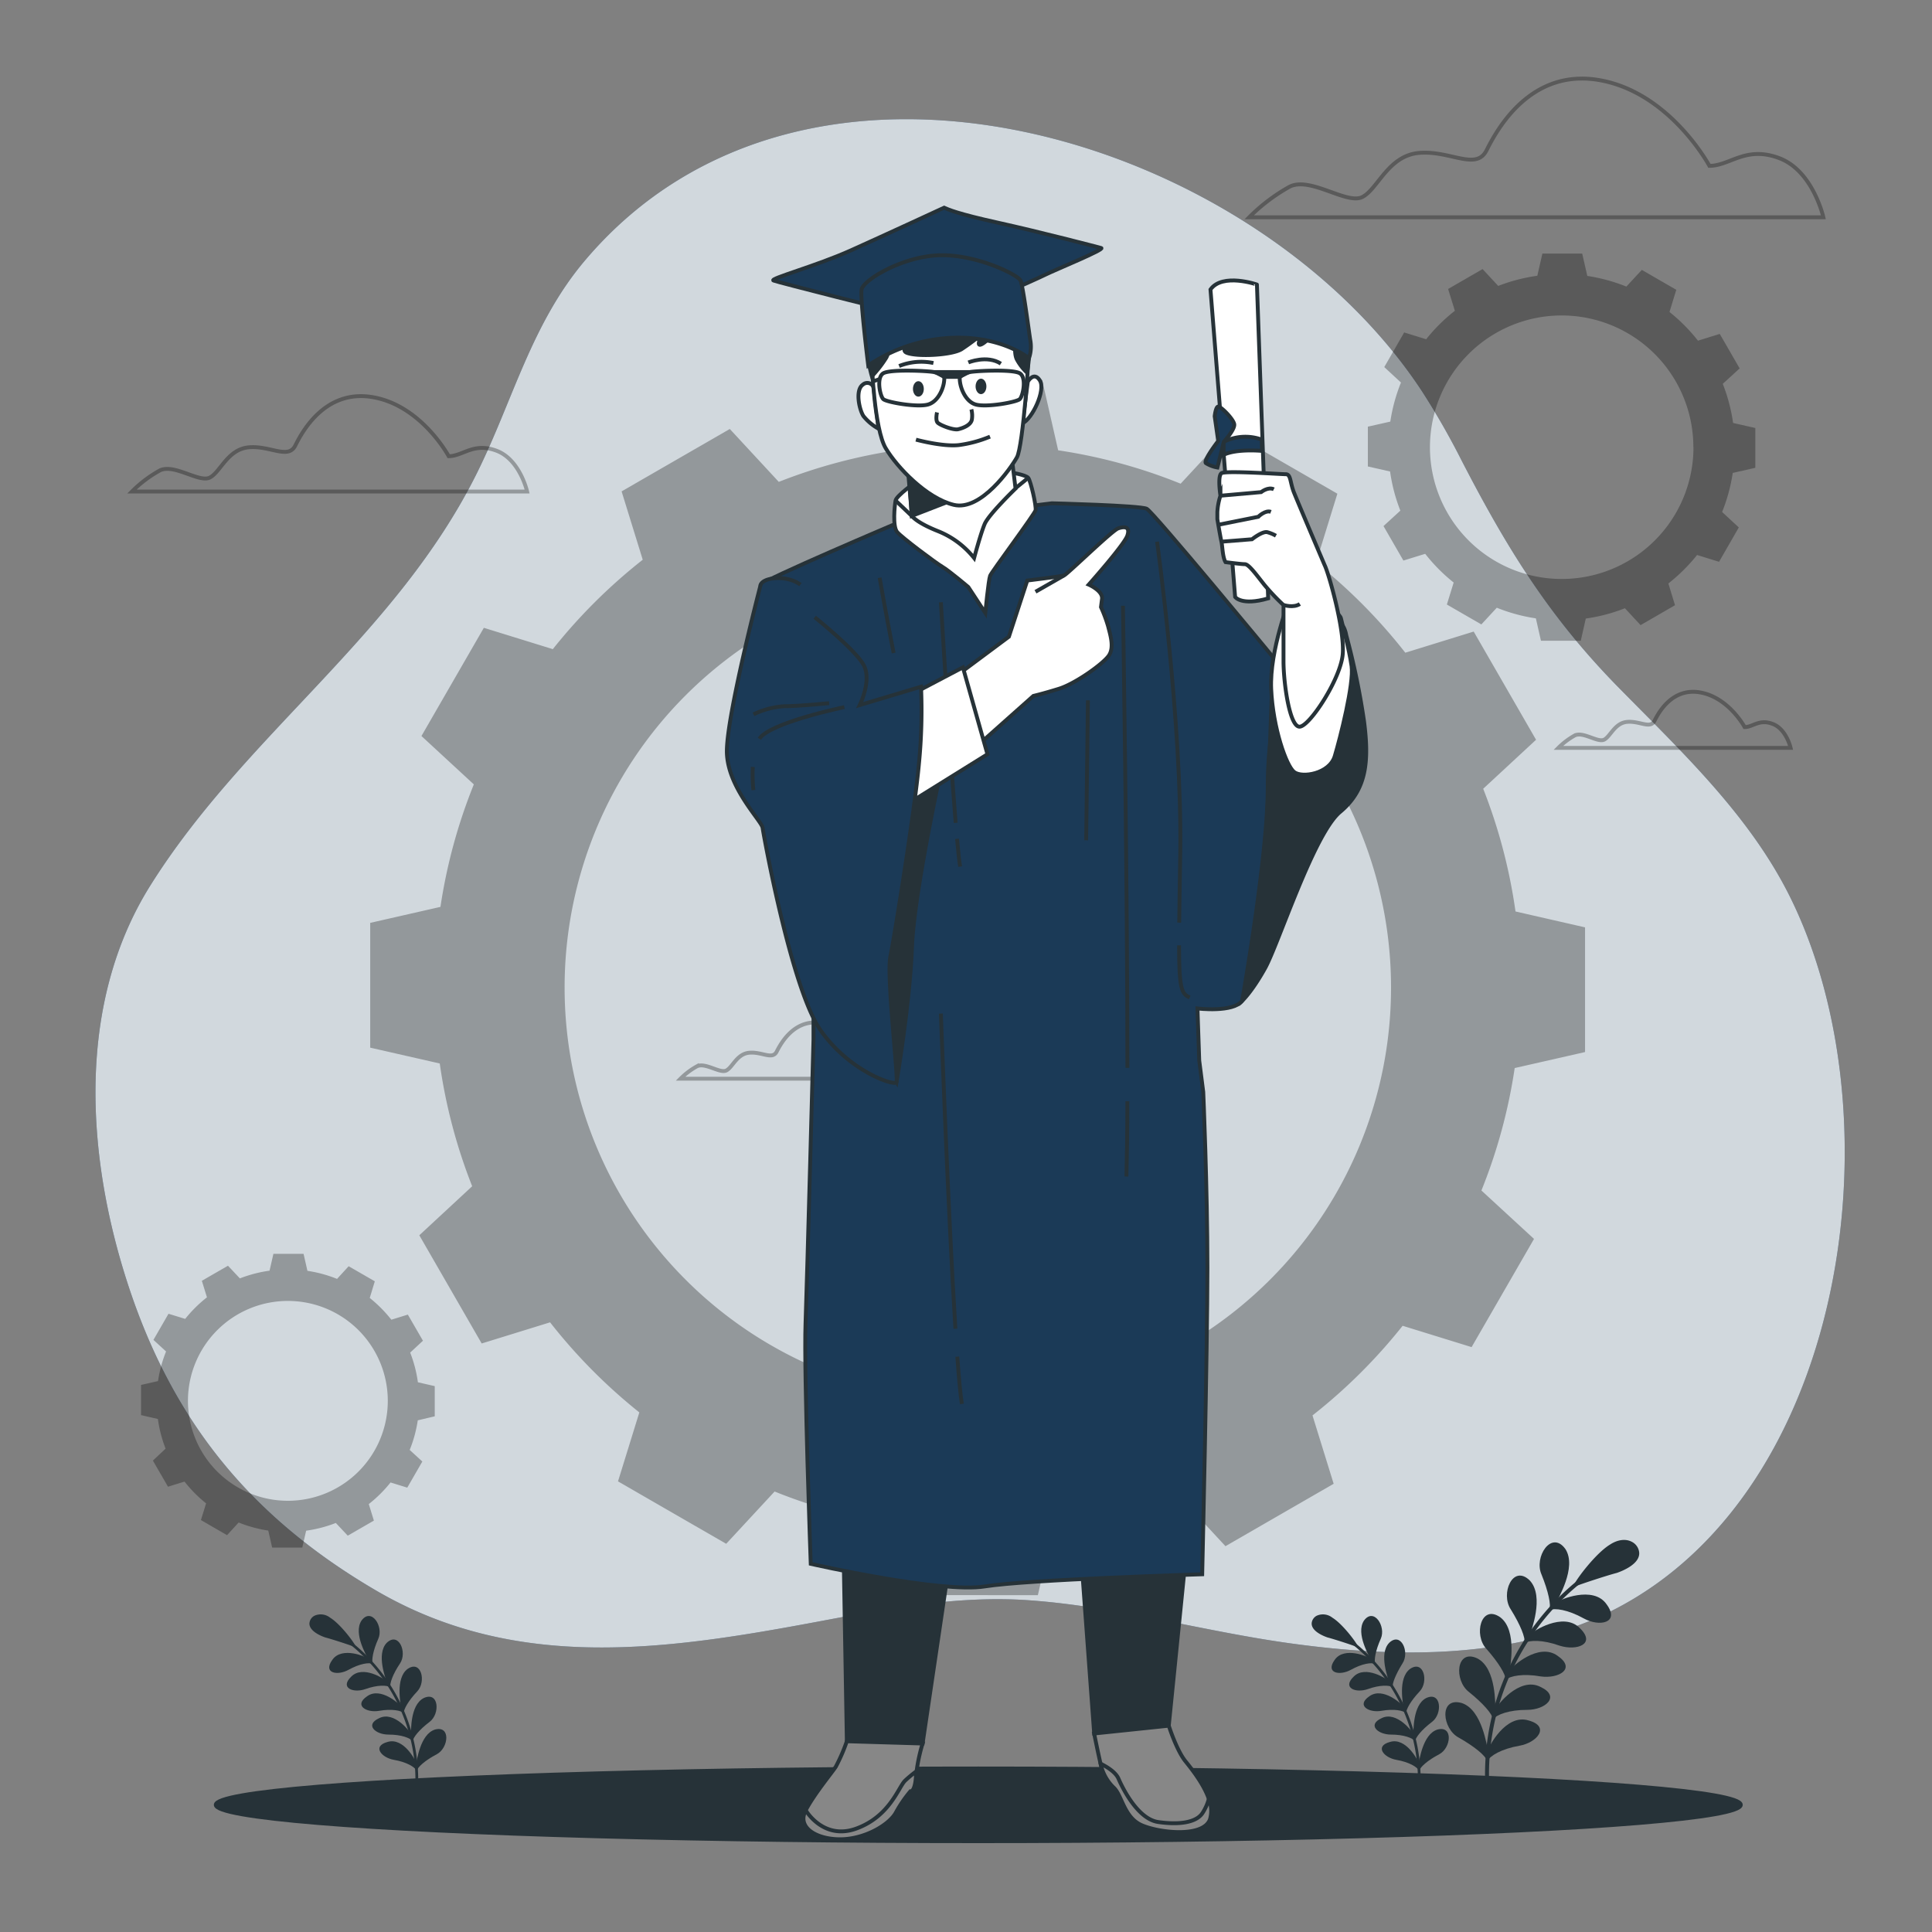 <svg xmlns="http://www.w3.org/2000/svg" viewBox="0 0 500 500"><rect x="0" y="0" width="500" height="500" fill="#808080" stroke="none"/><g id="freepik--background-simple--inject-228"><path d="M378.26,119.17a197.34,197.34,0,0,0-10.2-17.83C324.74,35.28,208.72-.68,151.23,67.6c-13.7,16.28-18.47,35.94-27.69,54.61-21,42.44-60.17,67.82-84.74,107.13-19,30.47-16.51,69.52-5.88,102.46,11.54,35.8,31.86,60.79,64.37,79.8,36.44,21.3,75.41,15.38,114.8,8,17.71-3.33,36-6.73,54.08-5.46,22.68,1.59,45.07,8,67.57,11.13,23.39,3.24,47.67,4,70.21-3.06,72.18-22.64,89.28-128.74,59.59-189.52-10.5-21.51-28.31-38.11-44.84-54.95C400.85,159.53,389.91,141.74,378.26,119.17Z" style="fill:#1B3A57"></path><path d="M378.26,119.17a197.34,197.34,0,0,0-10.2-17.83C324.74,35.28,208.72-.68,151.23,67.6c-13.7,16.28-18.47,35.94-27.69,54.61-21,42.44-60.17,67.82-84.74,107.13-19,30.47-16.51,69.52-5.88,102.46,11.54,35.8,31.86,60.79,64.37,79.8,36.44,21.3,75.41,15.38,114.8,8,17.71-3.33,36-6.73,54.08-5.46,22.68,1.59,45.07,8,67.57,11.13,23.39,3.24,47.67,4,70.21-3.06,72.18-22.64,89.28-128.74,59.59-189.52-10.5-21.51-28.31-38.11-44.84-54.95C400.85,159.53,389.91,141.74,378.26,119.17Z" style="fill:#fff;opacity:0.8"></path></g><g id="freepik--Clouds--inject-228"><g style="opacity:0.3"><path d="M442.39,42.92s-10.06-18.78-28.16-22.13S387.41,33.53,384.72,38.9s-9.38,0-17.43.67S356.56,49,352.54,51s-13.41-5.37-18.78-2.69a47.13,47.13,0,0,0-10.48,7.93H471.89s-2.68-12-11.39-15.3S447.75,42.92,442.39,42.92Z" style="fill:none;stroke:#000;stroke-miterlimit:10"></path><path d="M116.12,118.06s-6.93-12.92-19.39-15.23-18.46,8.77-20.3,12.46-6.46,0-12,.47-7.38,6.46-10.15,7.84-9.23-3.69-12.93-1.84a32.07,32.07,0,0,0-7.21,5.45H136.42s-1.84-8.22-7.84-10.53S119.81,118.06,116.12,118.06Z" style="fill:none;stroke:#000;stroke-miterlimit:10"></path><path d="M451.51,188.17s-4.07-7.59-11.39-8.95-10.85,5.16-11.94,7.33-3.79,0-7.05.27-4.34,3.8-6,4.61-5.42-2.17-7.59-1.09a19.07,19.07,0,0,0-4.24,3.21h60.11s-1.08-4.83-4.61-6.19S453.68,188.17,451.51,188.17Z" style="fill:none;stroke:#000;stroke-miterlimit:10"></path><path d="M224.35,273.8s-4.07-7.6-11.39-9S202.11,270,201,272.17s-3.79,0-7.05.27-4.34,3.8-6,4.61-5.43-2.17-7.6-1.08a18.84,18.84,0,0,0-4.24,3.2h60.12s-1.09-4.83-4.61-6.19S226.52,273.8,224.35,273.8Z" style="fill:none;stroke:#000;stroke-miterlimit:10"></path></g></g><g id="freepik--Floor--inject-228"><ellipse cx="253.18" cy="467.09" rx="197.34" ry="9.41" style="fill:#263238;stroke:#263238;stroke-miterlimit:10"></ellipse></g><g id="freepik--Gears--inject-228"><path d="M410.21,272.27V240l-18-4.11a139.82,139.82,0,0,0-8.36-31.76l13.68-12.68-16.14-28-17.7,5.47a141.05,141.05,0,0,0-23.1-23.3l5.52-17.85-28-16.15-12.56,13.56a139.14,139.14,0,0,0-31.7-8.64l-4.14-18.19H237.42l-4.11,18a139.44,139.44,0,0,0-31.76,8.36l-12.68-13.69-28,16.15,5.47,17.69A141.89,141.89,0,0,0,143.07,168l-17.85-5.52-16.15,28L122.63,203a139.66,139.66,0,0,0-8.64,31.7l-18.18,4.14v32.29l18,4.1A139.69,139.69,0,0,0,122.2,307l-13.68,12.69,16.14,28,17.7-5.47a141.5,141.5,0,0,0,23.1,23.31l-5.52,17.85,28,16.15L200.47,386a139.66,139.66,0,0,0,31.7,8.64l4.14,18.18H268.6l4.11-18a140,140,0,0,0,31.76-8.35l12.68,13.68,28-16.15-5.48-17.69A141.17,141.17,0,0,0,363,343.11l17.85,5.52,16.15-28L383.39,308.1A139.43,139.43,0,0,0,392,276.41ZM360,255.57A106.94,106.94,0,1,1,253,148.63,106.94,106.94,0,0,1,360,255.57Z" style="opacity:0.3"></path><path d="M454.27,121.07v-10.3l-5.75-1.31a44.49,44.49,0,0,0-2.67-10.12l4.37-4-5.15-8.92-5.64,1.75a44.66,44.66,0,0,0-7.37-7.43L433.82,75l-8.92-5.15-4,4.32a45.08,45.08,0,0,0-10.11-2.76l-1.32-5.79h-10.3l-1.31,5.75A44.47,44.47,0,0,0,387.74,74l-4.05-4.36-8.92,5.15,1.75,5.64a44.66,44.66,0,0,0-7.43,7.37l-5.69-1.76L358.25,95l4.32,4a44.94,44.94,0,0,0-2.76,10.11L354,110.42v10.3l5.75,1.3a44.42,44.42,0,0,0,2.66,10.13l-4.36,4,5.15,8.92,5.64-1.74a45,45,0,0,0,7.37,7.43l-1.76,5.69,8.92,5.15,4-4.32a44.54,44.54,0,0,0,10.11,2.75l1.32,5.8h10.3l1.3-5.75a44.43,44.43,0,0,0,10.13-2.67l4.05,4.37,8.91-5.15L431.77,151a45.44,45.44,0,0,0,7.43-7.37l5.69,1.76L450,136.5l-4.32-4a44.54,44.54,0,0,0,2.75-10.11Zm-16-5.33a34.1,34.1,0,1,1-34.1-34.1A34.09,34.09,0,0,1,438.24,115.74Z" style="opacity:0.3"></path><path d="M112.51,366.54v-7.81l-4.36-1a33.26,33.26,0,0,0-2-7.68l3.31-3.07-3.91-6.76-4.27,1.32a34.62,34.62,0,0,0-5.59-5.63L97,331.6l-6.77-3.9-3,3.28a33.94,33.94,0,0,0-7.67-2.09l-1-4.4h-7.8l-1,4.36a34.07,34.07,0,0,0-7.68,2L59,327.57l-6.76,3.9,1.32,4.28a33.78,33.78,0,0,0-5.63,5.58L43.61,340l-3.9,6.76,3.27,3a33.33,33.33,0,0,0-2.08,7.66l-4.4,1v7.81l4.36,1a33.53,33.53,0,0,0,2,7.68L39.57,378l3.91,6.76,4.27-1.33a34.68,34.68,0,0,0,5.59,5.64L52,393.39l6.76,3.91,3-3.28a33.94,33.94,0,0,0,7.67,2.09l1,4.4h7.8l1-4.37a33.53,33.53,0,0,0,7.68-2L90,397.43l6.76-3.9-1.32-4.28a33.84,33.84,0,0,0,5.63-5.59L105.4,385l3.9-6.76-3.27-3a33.86,33.86,0,0,0,2.09-7.66Zm-12.15-4a25.86,25.86,0,1,1-25.85-25.86A25.85,25.85,0,0,1,100.36,362.5Z" style="opacity:0.3"></path></g><g id="freepik--Plants--inject-228"><path d="M385,464.28a.51.51,0,0,1-.51-.47,64.51,64.51,0,0,1,26.7-57,.51.51,0,0,1,.59.83,63.47,63.47,0,0,0-26.27,56.06.51.51,0,0,1-.47.55Z" style="fill:#263238"></path><path d="M395.59,445.25c-5.94-1.85-10.45,7.11-10.26,7.28-.14,1.06-.26,2.12-.35,3.19.6-1.3,3.61-3.12,8.22-3.92S401.31,446.8,395.59,445.25Z" style="fill:#263238"></path><path d="M378.23,440.72c-5.89-1.6-5,6.76-.66,9,4.18,2.38,6.84,4.63,7.32,6,0-1.08.06-2.15.14-3.22C384.8,452.56,383.74,442.44,378.23,440.72Z" style="fill:#263238"></path><path d="M398.66,436.56c-5.54-2.8-11.47,5.17-11.3,5.35-.32,1-.62,2-.89,3,.82-1.15,4.08-2.41,8.76-2.4S404,439.05,398.66,436.56Z" style="fill:#263238"></path><path d="M382.31,429.18c-5.53-2.57-6.05,5.75-2.14,8.71,3.72,3,6,5.66,6.21,7,.2-1,.43-2.07.68-3.1C386.82,441.86,387.46,431.81,382.31,429.18Z" style="fill:#263238"></path><path d="M403.13,428.54c-5-3.68-12.16,3.15-12,3.36-.48.93-.93,1.87-1.37,2.82,1-1,4.42-1.67,9-.86C403.34,434.5,408,431.9,403.13,428.54Z" style="fill:#263238"></path><path d="M388.24,418.53c-5-3.45-6.91,4.65-3.55,8.2,3.17,3.6,4.94,6.56,5,8,.37-1,.76-2,1.18-2.92C390.59,431.77,392.87,422,388.24,418.53Z" style="fill:#263238"></path><path d="M408.88,421.38c-4.31-4.47-12.53,1.09-12.43,1.3-.62.84-1.23,1.69-1.82,2.55,1.14-.8,4.63-.9,9,.67C408.08,427.3,413.13,425.5,408.88,421.38Z" style="fill:#263238"></path><path d="M395.88,409c-4.38-4.24-7.61,3.44-4.89,7.51,2.53,4.08,3.78,7.29,3.57,8.67.52-.91,1.07-1.8,1.64-2.68C396,422.47,399.86,413.2,395.88,409Z" style="fill:#263238"></path><path d="M415.81,415.23c-3.5-5.13-12.59-1-12.52-.75-.77.72-1.51,1.46-2.24,2.21,1.27-.6,4.73-.12,8.81,2.15S419.3,420,415.81,415.23Z" style="fill:#263238"></path><path d="M405.09,400.84c-3.61-4.92-8.15,2.16-6.15,6.63,1.8,4.46,2.49,7.84,2.05,9.17.67-.81,1.36-1.6,2.08-2.38C402.82,414.19,408.29,405.65,405.09,400.84Z" style="fill:#263238"></path><path d="M407.65,410.19c-.16,0,4.88-7.57,9.12-10.17s7.06-.25,7.08,1.88-2.86,3.9-5.57,4.82C415.54,407.43,407.64,410,407.65,410.19Z" style="fill:#263238"></path><path d="M407.65,410.53h0a.35.35,0,0,1-.29-.27v0a.25.25,0,0,1,.08-.26c.68-1.53,5.55-8,9.19-10.24,2-1.32,4.09-1.59,5.69-.74a3.48,3.48,0,0,1,1.91,2.91c.08,2.9-4.42,4.67-5.8,5.14-2.68.69-9.87,3.08-10.51,3.4A.32.32,0,0,1,407.65,410.53Zm12.58-11.36A5.93,5.93,0,0,0,417,400.3c-3.35,2.05-7.15,7.17-8.49,9.18.67-.25,1.71-.6,3.36-1.14,2.11-.69,4.9-1.57,6.37-1.94,2.59-.89,5.37-2.55,5.32-4.49a2.79,2.79,0,0,0-1.56-2.32A3.67,3.67,0,0,0,420.23,399.17Z" style="fill:#263238"></path><path d="M367.19,464.28a.36.36,0,0,0,.36-.33,45.61,45.61,0,0,0-18.88-40.3.36.36,0,1,0-.42.58,44.92,44.92,0,0,1,18.59,39.66.36.36,0,0,0,.33.39Z" style="fill:#263238"></path><path d="M359.71,450.82c4.2-1.31,7.39,5,7.25,5.15.11.75.19,1.5.26,2.26-.43-.92-2.56-2.22-5.82-2.78S355.67,451.91,359.71,450.82Z" style="fill:#263238"></path><path d="M372,447.61c4.16-1.13,3.54,4.78.47,6.39s-4.84,3.28-5.18,4.22c0-.76,0-1.52-.1-2.27C367.34,456,368.09,448.83,372,447.61Z" style="fill:#263238"></path><path d="M357.54,444.67c3.91-2,8.11,3.65,8,3.79.23.71.44,1.42.63,2.15-.58-.82-2.89-1.71-6.19-1.7S353.73,446.43,357.54,444.67Z" style="fill:#263238"></path><path d="M369.1,439.45c3.92-1.81,4.28,4.07,1.52,6.16s-4.22,4-4.4,5q-.21-1.09-.48-2.19C365.91,448.42,365.46,441.31,369.1,439.45Z" style="fill:#263238"></path><path d="M354.38,439c3.53-2.6,8.6,2.23,8.5,2.37.34.66.67,1.32,1,2-.7-.7-3.12-1.18-6.38-.61S350.92,441.37,354.38,439Z" style="fill:#263238"></path><path d="M364.91,431.92c3.55-2.44,4.89,3.28,2.51,5.8s-3.5,4.64-3.51,5.62c-.26-.69-.54-1.38-.83-2.06C363.25,441.28,361.63,434.37,364.91,431.92Z" style="fill:#263238"></path><path d="M350.31,433.93c3.05-3.16,8.86.77,8.79.93q.66.88,1.29,1.8c-.81-.57-3.28-.64-6.39.47S347.3,436.85,350.31,433.93Z" style="fill:#263238"></path><path d="M359.5,425.18c3.1-3,5.39,2.44,3.46,5.31-1.78,2.89-2.67,5.16-2.52,6.13-.37-.64-.76-1.27-1.16-1.89C359.45,434.71,356.69,428.15,359.5,425.18Z" style="fill:#263238"></path><path d="M345.41,429.58c2.47-3.63,8.9-.69,8.85-.53.54.51,1.07,1,1.58,1.57-.89-.43-3.34-.09-6.23,1.52S342.94,433,345.41,429.58Z" style="fill:#263238"></path><path d="M353,419.4c2.55-3.48,5.76,1.53,4.35,4.69s-1.76,5.55-1.45,6.49c-.47-.57-1-1.14-1.47-1.68C354.59,428.85,350.73,422.81,353,419.4Z" style="fill:#263238"></path><path d="M351.17,426c.12,0-3.45-5.36-6.44-7.2s-5-.17-5,1.33,2,2.76,3.94,3.42C345.6,424.06,351.19,425.91,351.17,426Z" style="fill:#263238"></path><path d="M351.17,426.26h0a.26.26,0,0,0,.2-.19v0a.16.16,0,0,0-.05-.18c-.48-1.08-3.93-5.66-6.51-7.24a3.91,3.91,0,0,0-4-.52,2.41,2.41,0,0,0-1.35,2c-.06,2.05,3.12,3.31,4.1,3.64,1.89.49,7,2.17,7.43,2.41A.27.27,0,0,0,351.17,426.26Zm-8.89-8a4.24,4.24,0,0,1,2.32.8c2.36,1.45,5,5.07,6,6.49-.47-.17-1.22-.42-2.38-.8-1.49-.49-3.46-1.11-4.5-1.38-1.84-.63-3.8-1.79-3.77-3.17a2,2,0,0,1,1.11-1.64A2.47,2.47,0,0,1,342.28,418.22Z" style="fill:#263238"></path><path d="M107.76,464.28a.36.36,0,0,0,.36-.33,45.62,45.62,0,0,0-18.89-40.3.36.36,0,0,0-.5.08.36.36,0,0,0,.09.5,44.89,44.89,0,0,1,18.58,39.66.37.37,0,0,0,.34.39Z" style="fill:#263238"></path><path d="M100.28,450.82c4.2-1.31,7.39,5,7.25,5.15.11.75.19,1.5.26,2.26-.43-.92-2.56-2.22-5.82-2.78S96.24,451.91,100.28,450.82Z" style="fill:#263238"></path><path d="M112.56,447.61c4.16-1.13,3.54,4.78.47,6.39s-4.84,3.28-5.18,4.22c0-.76,0-1.52-.1-2.27C107.91,456,108.66,448.83,112.56,447.61Z" style="fill:#263238"></path><path d="M98.11,444.67c3.91-2,8.11,3.65,8,3.79.23.71.44,1.42.63,2.15-.58-.82-2.89-1.71-6.19-1.7S94.3,446.43,98.11,444.67Z" style="fill:#263238"></path><path d="M109.67,439.45c3.92-1.81,4.28,4.07,1.52,6.16s-4.22,4-4.4,5q-.21-1.09-.48-2.19C106.48,448.42,106,441.31,109.67,439.45Z" style="fill:#263238"></path><path d="M95,439c3.53-2.6,8.59,2.23,8.5,2.37.34.66.67,1.32,1,2-.7-.7-3.12-1.18-6.38-.61S91.49,441.37,95,439Z" style="fill:#263238"></path><path d="M105.48,431.92c3.55-2.44,4.89,3.28,2.51,5.8s-3.5,4.64-3.51,5.62c-.26-.69-.54-1.38-.83-2.06C103.82,441.28,102.2,434.37,105.48,431.92Z" style="fill:#263238"></path><path d="M90.88,433.93c3.05-3.16,8.86.77,8.79.93.44.59.87,1.19,1.28,1.8-.8-.57-3.27-.64-6.38.47S87.87,436.85,90.88,433.93Z" style="fill:#263238"></path><path d="M100.07,425.18c3.1-3,5.39,2.44,3.46,5.31s-2.67,5.16-2.52,6.13c-.37-.64-.76-1.27-1.16-1.89C100,434.71,97.26,428.15,100.07,425.18Z" style="fill:#263238"></path><path d="M86,429.58c2.48-3.63,8.91-.69,8.86-.53.54.51,1.07,1,1.58,1.57-.89-.43-3.34-.09-6.23,1.52S83.51,433,86,429.58Z" style="fill:#263238"></path><path d="M93.56,419.4c2.55-3.48,5.76,1.53,4.35,4.69s-1.76,5.55-1.45,6.49c-.48-.57-1-1.14-1.47-1.68C95.16,428.85,91.29,422.81,93.56,419.4Z" style="fill:#263238"></path><path d="M91.74,426c.12,0-3.45-5.36-6.44-7.2s-5-.17-5,1.33,2,2.76,4,3.42C86.17,424.06,91.76,425.91,91.74,426Z" style="fill:#263238"></path><path d="M91.74,426.26h0a.26.26,0,0,0,.2-.19v0a.18.18,0,0,0,0-.18c-.48-1.08-3.93-5.66-6.51-7.24a3.91,3.91,0,0,0-4-.52,2.41,2.41,0,0,0-1.35,2c-.06,2.05,3.12,3.31,4.1,3.64,1.89.49,7,2.17,7.43,2.41A.27.27,0,0,0,91.74,426.26Zm-8.89-8a4.19,4.19,0,0,1,2.31.8c2.37,1.45,5.06,5.07,6,6.49-.47-.17-1.22-.42-2.38-.8-1.49-.49-3.46-1.11-4.51-1.38-1.83-.63-3.79-1.79-3.76-3.17a2,2,0,0,1,1.1-1.64A2.54,2.54,0,0,1,82.85,418.22Z" style="fill:#263238"></path></g><g id="freepik--Character--inject-228"><polygon points="218.3 400.48 219.16 450.64 238.77 451.22 245.69 404.51 218.3 400.48" style="fill:#263238;stroke:#263238;stroke-miterlimit:10"></polygon><path d="M219.16,450.64a45.58,45.58,0,0,1-2.88,6.63c-1.16,1.73-5.48,6.92-7.79,11.25s2.6,7.49,8.94,7.49,12.69-3.74,14.42-6.91a33.75,33.75,0,0,1,3.74-5.48s1.16.29,1.45-3.75a44.38,44.38,0,0,1,1.73-8.65Z" style="fill:#878787;stroke:#263238;stroke-miterlimit:10"></path><path d="M217.43,476c6.34,0,12.69-3.74,14.42-6.91a33.75,33.75,0,0,1,3.74-5.48s1.16.29,1.45-3.75q0-.74.15-1.47a29.6,29.6,0,0,0-3,2.49c-1.68,1.68-3.92,9.16-12.52,12.33s-13.14-4.7-13.14-4.7C206.19,472.84,211.09,476,217.43,476Z" style="fill:#878787;stroke:#263238;stroke-miterlimit:10"></path><polygon points="279.99 405.38 283.17 448.63 302.48 446.61 306.81 403.65 279.99 405.38" style="fill:#263238;stroke:#263238;stroke-miterlimit:10"></polygon><path d="M302.48,446.61s2,6.34,4.33,9.22,8.07,10.09,6.34,15-13.55,3.45-17.88,1.44-4.9-7.5-6.92-9.52a12,12,0,0,1-3.46-6.05c-.57-2.31-1.73-8.07-1.73-8.07Z" style="fill:#878787;stroke:#263238;stroke-miterlimit:10"></path><path d="M311.15,469.3c-1.68,2.43-6.16,3-11.4,2.24s-9.15-8.6-10.28-11.21c-.74-1.74-3.11-3.14-4.64-3.89,0,.09.05.18.06.26a12,12,0,0,0,3.46,6.05c2,2,2.6,7.5,6.92,9.52s16.15,3.46,17.88-1.45a8,8,0,0,0-.31-5.25A12.69,12.69,0,0,1,311.15,469.3Z" style="fill:#878787;stroke:#263238;stroke-miterlimit:10"></path><path d="M311.4,282.6s1.08,24.82,1.08,45.54-1.35,79.28-1.35,79.28-45.05,1.35-56.31,3.15-45-5.85-45-5.85-1.8-49.55-1.35-62.17S210.53,269,210.53,269v-9.76s-14-106.73-13.69-107.87,36-16.27,36-16.27l39.39-4.85s22.83.57,24.54,1.42,32.71,38.42,32.71,38.42-1.6,46.16-2.51,63.76c-.53,10.1-3.21,22-5.49,25.14s-11.58,2-11.58,2l.46,13.47Z" style="fill:#1B3A57;stroke:#263238;stroke-miterlimit:10"></path><path d="M291.76,285c0,7.74-.11,14.43-.24,19.48" style="fill:none;stroke:#263238;stroke-miterlimit:10"></path><path d="M290.62,156.77s1.17,72.88,1.15,119.59" style="fill:none;stroke:#263238;stroke-miterlimit:10"></path><path d="M247.75,351.1c.41,5.64.81,10,1.19,12.24" style="fill:none;stroke:#263238;stroke-miterlimit:10"></path><path d="M243.5,262.32s1.87,51.47,3.76,81.56" style="fill:none;stroke:#263238;stroke-miterlimit:10"></path><path d="M247.68,217.09c.31,3.46.59,6,.8,7.18" style="fill:none;stroke:#263238;stroke-miterlimit:10"></path><path d="M243.5,155.86s2.21,37.31,3.83,57.1" style="fill:none;stroke:#263238;stroke-miterlimit:10"></path><line x1="281.55" y1="181.23" x2="281.1" y2="217.47" style="fill:none;stroke:#263238;stroke-miterlimit:10"></line><path d="M227.65,149.52s1.29,7.56,3.62,19.48" style="fill:none;stroke:#263238;stroke-miterlimit:10"></path><path d="M237,124.73s-5,3.56-5.23,4.81-.83,6.7.42,8.16,10,8,11.71,9,6.7,5.23,6.7,5.23l4.39,6.69s.84-8.57,1.25-9.62S267.75,133.1,268,132.05s-1.25-7.53-1.88-8.36-4.81-1.47-4.81-1.47S243.49,123.69,237,124.73Z" style="fill:#fff;stroke:#263238;stroke-miterlimit:10"></path><line x1="235.96" y1="133.52" x2="231.77" y2="129.54" style="fill:none;stroke:#263238;stroke-miterlimit:10"></line><line x1="262.73" y1="126.41" x2="266.07" y2="123.69" style="fill:none;stroke:#263238;stroke-miterlimit:10"></line><path d="M234.91,120.76,236,133.52s1,1.67,6.9,4a22.7,22.7,0,0,1,9.2,6.9s1.67-6.27,2.72-8.78,8-9.2,8-9.2l-.84-6.91Z" style="fill:#fff;stroke:#263238;stroke-miterlimit:10"></path><polygon points="250.75 127.77 235.96 133.52 235.31 123.61 250.75 127.77" style="fill:#263238;stroke:#263238;stroke-miterlimit:10"></polygon><path d="M244.33,53.75s-15.11,7-24.15,11.06-21.19,7.33-20,7.79,30.08,7.8,36.93,9.35,31-9.66,33.51-10.9S286.09,64.5,285,64.19,269,60,258.35,57.65,245.42,54.22,244.33,53.75Z" style="fill:#1B3A57;stroke:#263238;stroke-miterlimit:10"></path><path d="M226.1,100.34a1.71,1.71,0,0,0-2.81-.78c-2,1.41-.93,6.39.16,8.11a13.14,13.14,0,0,0,3.9,3.27Z" style="fill:#fff;stroke:#263238;stroke-miterlimit:10"></path><path d="M266,98.78s1.56-2.8,3.12-.31-2,10-4.52,11.07Z" style="fill:#fff;stroke:#263238;stroke-miterlimit:10"></path><path d="M225.63,94s.62,17,3.59,22,10.59,12.94,17.6,14.65,14.81-9.5,16.37-12.31,3.27-27,3-28.36-5.3-5.92-14-7.32-24.77,3.89-25.87,5.76S225.63,94,225.63,94Z" style="fill:#fff;stroke:#263238;stroke-miterlimit:10"></path><path d="M242.5,106.73s-.46,2,.16,2.65,4.05,2,5.3,1.71,3.43-1.09,3.58-2.65a6.52,6.52,0,0,0-.15-2.49" style="fill:none;stroke:#263238;stroke-miterlimit:10"></path><path d="M256.22,113a31.59,31.59,0,0,1-8.11,2.19c-4.2.46-11.06-1.41-11.06-1.41" style="fill:none;stroke:#263238;stroke-miterlimit:10"></path><path d="M239.08,100.65c0,1.12-.63,2-1.41,2s-1.4-.91-1.4-2,.63-2,1.4-2S239.08,99.53,239.08,100.65Z" style="fill:#263238"></path><path d="M255.28,100c0,1.12-.63,2-1.4,2s-1.4-.91-1.4-2,.62-2,1.4-2S255.28,98.91,255.28,100Z" style="fill:#263238"></path><path d="M244.37,97.54a7.24,7.24,0,0,0-2.71-1.25c-1.53-.31-11.2-.78-13.06.31s-.85,5.92,0,6.7,8.65,2.18,11.53,1.4S244.54,99.87,244.37,97.54Z" style="fill:none;stroke:#263238;stroke-miterlimit:10"></path><path d="M248.39,97.54a7,7,0,0,1,2.67-1.25c1.5-.31,11-.78,12.85.31s.83,5.92,0,6.7-8.51,2.18-11.35,1.4S248.22,99.87,248.39,97.54Z" style="fill:none;stroke:#263238;stroke-miterlimit:10"></path><polygon points="242.06 96.29 250.7 96.29 248.38 97.54 244.37 97.54 242.06 96.29" style="fill:#263238;stroke:#263238;stroke-miterlimit:10"></polygon><path d="M232.69,94.73a15.47,15.47,0,0,1,8.88-.78" style="fill:none;stroke:#263238;stroke-miterlimit:10"></path><path d="M250.61,93.8s4.83-2,8.41.31" style="fill:none;stroke:#263238;stroke-miterlimit:10"></path><line x1="227.5" y1="98.16" x2="226.1" y2="98.63" style="fill:none;stroke:#263238;stroke-miterlimit:10"></line><path d="M233.89,85.85s-3.43,3.43-2.34,3.43,7.33-3.74,7.33-3.74-6.86,4.67-4.21,5.76,11.69.63,14.18-.93a59.09,59.09,0,0,0,5.45-4.05s-2,3.58-.31,2.8,4.68-4.52,4.83-5S246.36,80.08,233.89,85.85Z" style="fill:#263238;stroke:#263238;stroke-miterlimit:10"></path><path d="M230,87.1s.47,3.42-.62,5.45a30.19,30.19,0,0,1-3.74,4.83s-1.87-6.23-.47-8.41S229.53,86,230,87.1Z" style="fill:#263238;stroke:#263238;stroke-miterlimit:10"></path><path d="M263,87.41s-.78,3.74.16,5.61a13.62,13.62,0,0,0,2.64,3.43s.94-5.15.32-6.55S263.34,85.69,263,87.41Z" style="fill:#263238;stroke:#263238;stroke-miterlimit:10"></path><path d="M224.7,94.58a41.79,41.79,0,0,1,21.81-7.17c12.94-.47,19.79,5.3,19.79,5.3a9.23,9.23,0,0,0,.31-4.83c-.46-3.12-1.87-13.87-2.49-15.28s-11.06-6.7-20.72-6.54-20,6.39-20.42,8.88S224.7,94.58,224.7,94.58Z" style="fill:#1B3A57;stroke:#263238;stroke-miterlimit:10"></path><path d="M348.41,164.41A192.28,192.28,0,0,1,353,186.58c1.37,10.51.69,17.83-6.17,23.54s-16,34.28-19.43,40.45-5.94,8.46-5.94,8.46,6.63-37.25,6.63-55.31,4.57-31.77,7.31-36.57S347,156.41,348.41,164.41Z" style="fill:#263238;stroke:#263238;stroke-miterlimit:10"></path><path d="M261.1,164.78l4.76-14.54s8.73-1.06,9.52-1.32,12.43-11.64,14-12.17,3.17-.53,2.38,1.85-10,12.7-10,12.7,3.7,1.58,3.44,3.7l-.27,2.12a36.24,36.24,0,0,1,1.86,5c.53,2.12,1.58,5.29.26,7.41s-8.73,7.4-13,8.72-6.61,1.85-6.61,1.85l-14.28,12.7-6.61-17.19Z" style="fill:#fff;stroke:#263238;stroke-miterlimit:10"></path><line x1="275.38" y1="148.92" x2="267.98" y2="153.15" style="fill:#fff;stroke:#263238;stroke-miterlimit:10"></line><path d="M244.16,196.37s-7.6,34.17-8.14,48.81-4,34.9-4,34.9-6.82-10.5-7.91-29.48,6-49.35,6-49.35Z" style="fill:#263238;stroke:#263238;stroke-miterlimit:10"></path><polygon points="249.2 172.72 255.55 195.2 233.86 208.69 233.6 180.92 249.2 172.72" style="fill:#fff;stroke:#263238;stroke-miterlimit:10"></polygon><path d="M207.15,151.3c-3.7-2.65-9.79-1.85-10.31.11s-8.73,33.74-8.73,43,9,18,9.25,19.83,7.4,41.25,14.8,52.09,19.31,14.81,19.84,13.75-2.63-27.49-1.58-32.52,6.35-38.08,7.41-50a141.27,141.27,0,0,0,.53-19.84l-15.87,4.76s3.17-6.34,1.06-10.31-12.7-12.43-12.7-12.43" style="fill:#1B3A57;stroke:#263238;stroke-miterlimit:10"></path><path d="M194.82,198.48a40.85,40.85,0,0,0,.16,6" style="fill:none;stroke:#263238;stroke-miterlimit:10"></path><path d="M218.52,183s-19.3,4-22,8.2" style="fill:none;stroke:#263238;stroke-miterlimit:10"></path><path d="M195,184.88a21.37,21.37,0,0,1,7.94-2.11c3.7,0,11.64-.79,11.64-.79" style="fill:none;stroke:#263238;stroke-miterlimit:10"></path><path d="M305.14,244.65c0,11.19.63,12.6,2.77,13.49" style="fill:none;stroke:#263238;stroke-miterlimit:10"></path><path d="M299.45,140.19s6.51,47,6,80.59c-.12,7.39-.22,13.28-.27,18" style="fill:none;stroke:#263238;stroke-miterlimit:10"></path><path d="M313.27,74.92l6.38,79.57s1.63,2.37,8.55.37l-2.91-81.22S316.37,70.55,313.27,74.92Z" style="fill:#fff;stroke:#263238;stroke-miterlimit:10"></path><path d="M316.68,114.36a12.5,12.5,0,0,1,9.86-.59l.08,2.93s-6.48-.64-9.94,1Z" style="fill:#1B3A57;stroke:#263238;stroke-miterlimit:10"></path><path d="M314.36,107.73l.91,6.4s-3.88,5-3.2,5.72a8.4,8.4,0,0,0,3,1.14l1.64-6.63s2.93-3.2,2.71-4.57-3.43-4.57-4.12-4.57S314.36,107.73,314.36,107.73Z" style="fill:#1B3A57;stroke:#263238;stroke-miterlimit:10"></path><path d="M333.78,155s-5.25,13.26-4.8,23.31,3.89,19.89,5.95,21.49,9.14.45,10.51-4.12,5-18.74,4.34-23.31-2.28-10.28-2.74-12.34S337,152.3,333.78,155Z" style="fill:#fff;stroke:#263238;stroke-miterlimit:10"></path><path d="M342.82,146.27s-6.87-16.13-7.93-18.78-.79-4.76-2.12-4.76-15.6-1-16.66-.26-.26,5.82-.26,5.82a16.25,16.25,0,0,0-.8,4.23v1.85s.8,4.76,1.06,5.82.27,4,1.06,5.29c0,0,4,.53,5,.53s2.9,2.64,5,5.29a55.32,55.32,0,0,0,5,5.29v14.54c0,5.56,1.58,17.19,4.23,16.93s10.58-12.43,11.1-18.78S343.88,148.39,342.82,146.27Z" style="fill:#fff;stroke:#263238;stroke-miterlimit:10"></path><path d="M315.85,128.29l10.53-.93s1.82-1.46,3.28-.73" style="fill:none;stroke:#263238;stroke-miterlimit:10"></path><path d="M315.64,135.74l10-2s1.82-1.82,3.27-1.27" style="fill:none;stroke:#263238;stroke-miterlimit:10"></path><path d="M316.11,140.19l7.91-.63s2.73-2.19,4-1.82a9.8,9.8,0,0,1,2.19.91" style="fill:none;stroke:#263238;stroke-miterlimit:10"></path><path d="M332.25,156.59s2.51.81,4.15-.28" style="fill:#fff;stroke:#263238;stroke-miterlimit:10"></path></g></svg>
